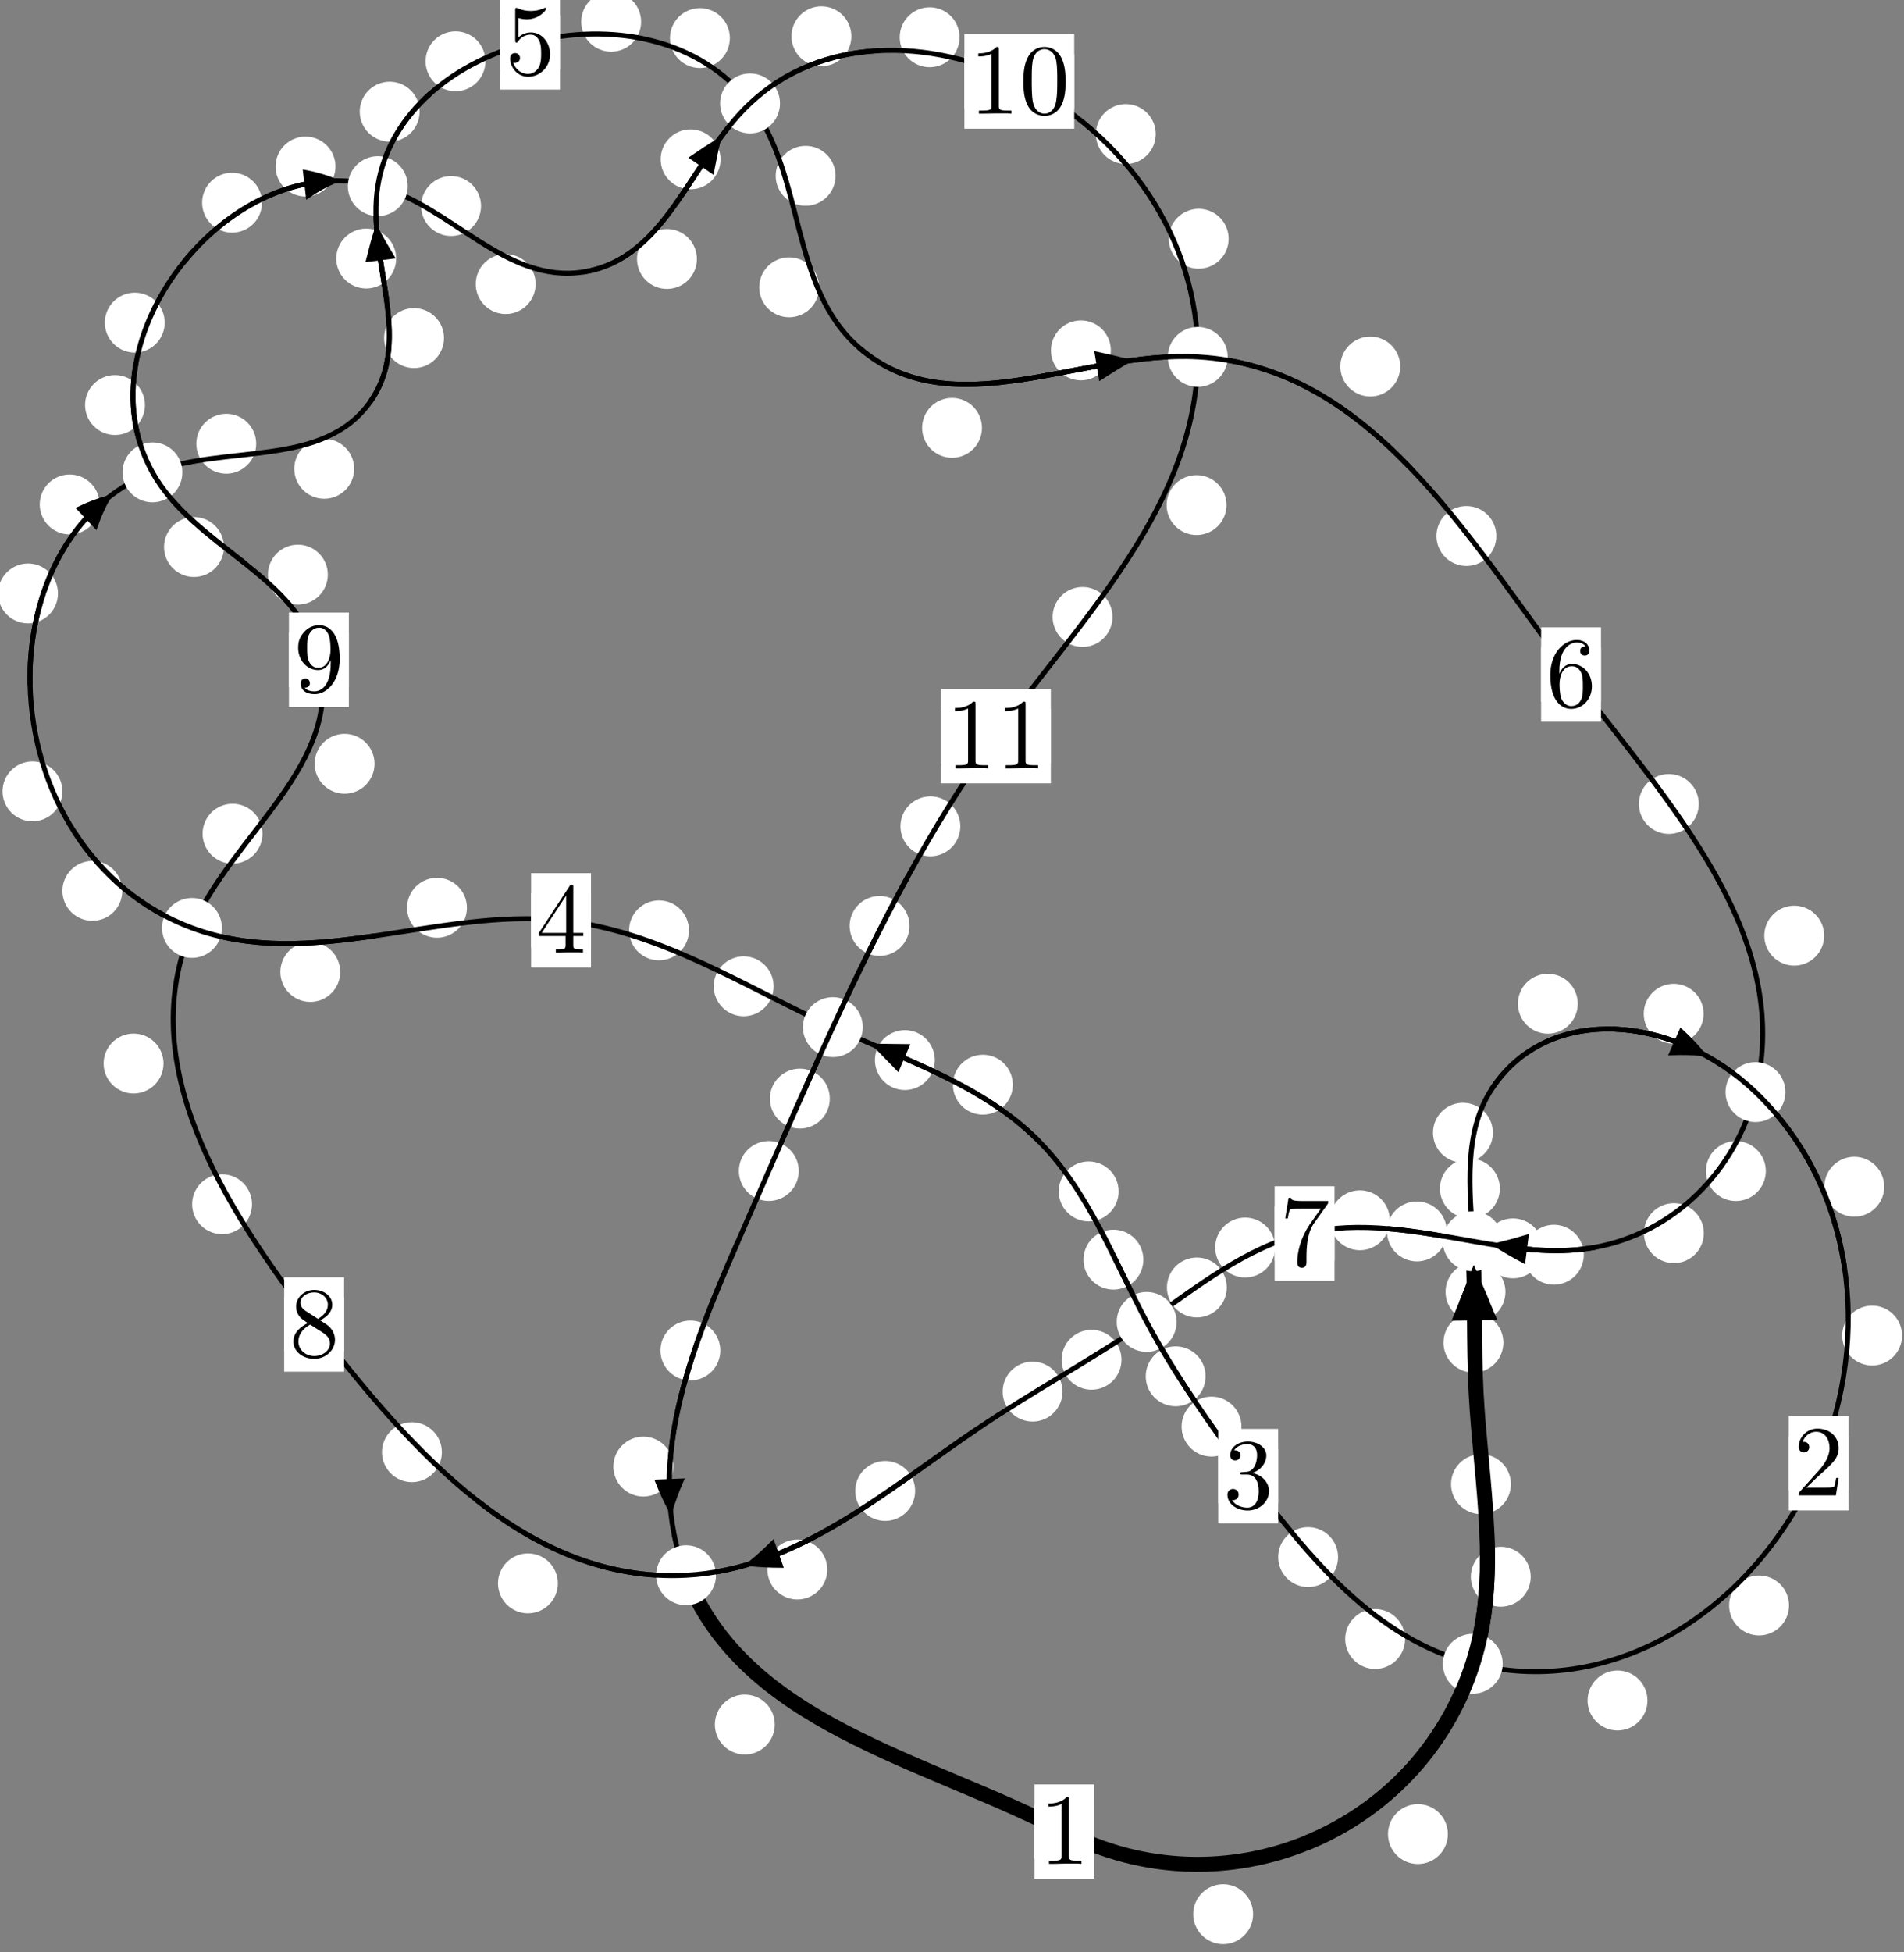 <?xml version="1.0"?>
<!-- Created by MetaPost 1.999 on 2021.07.06:0014 -->
<svg version="1.1" xmlns="http://www.w3.org/2000/svg" xmlns:xlink="http://www.w3.org/1999/xlink" width="190.045" height="194.792" viewBox="0 0 190.045 194.792">
<rect x="0" y="0" width="190.045" height="194.792" fill="#808080" stroke="none"/>
<!-- Original BoundingBox: -147.192169 -27.973236 42.852936 166.819260 -->
  <defs>
    <g transform="scale(0.01,0.01)" id="GLYPHcmr10_48">
      <path style="fill-rule: evenodd;" d="M460 -320C460 -400,455 -480,420 -554C374 -650,292 -666,250 -666C190 -666,117 -640,76 -547C44 -478,39 -400,39 -320C39 -245,43 -155,84 -79C127 2,200 22,249 22C303 22,379 1,423 -94C455 -163,460 -241,460 -320M249 -0C210 -0,151 -25,133 -121C122 -181,122 -273,122 -332C122 -396,122 -462,130 -516C149 -635,224 -644,249 -644C282 -644,348 -626,367 -527C377 -471,377 -395,377 -332C377 -257,377 -189,366 -125C351 -30,294 -0,249 -0"></path>
    </g>
    <g transform="scale(0.01,0.01)" id="GLYPHcmr10_49">
      <path style="fill-rule: evenodd;" d="M294 -640C294 -664,294 -666,271 -666C209 -602,121 -602,89 -602L89 -571C109 -571,168 -571,220 -597L220 -79C220 -43,217 -31,127 -31L95 -31L95 -0L257 -0L130 -3L217 -3L257 -3L297 -3L384 -3L419 -0L419 -31L387 -31C297 -31,294 -42,294 -79"></path>
    </g>
    <g transform="scale(0.01,0.01)" id="GLYPHcmr10_50">
      <path style="fill-rule: evenodd;" d="M127 -77L233 -180C389 -318,449 -372,449 -472C449 -586,359 -666,237 -666C124 -666,50 -574,50 -485C50 -429,100 -429,103 -429C120 -429,155 -441,155 -482C155 -508,137 -534,102 -534C94 -534,92 -534,89 -533C112 -598,166 -635,224 -635C315 -635,358 -554,358 -472C358 -392,308 -313,253 -251L61 -37C50 -26,50 -24,50 -0L421 -0L449 -174L424 -174C419 -144,412 -100,402 -85C395 -77,329 -77,307 -77"></path>
    </g>
    <g transform="scale(0.01,0.01)" id="GLYPHcmr10_51">
      <path style="fill-rule: evenodd;" d="M290 -352C372 -379,430 -449,430 -528C430 -610,342 -666,246 -666C145 -666,69 -606,69 -530C69 -497,91 -478,120 -478C151 -478,171 -500,171 -529C171 -579,124 -579,109 -579C140 -628,206 -641,242 -641C283 -641,338 -619,338 -529C338 -517,336 -459,310 -415C280 -367,246 -364,221 -363C213 -362,189 -360,182 -360C174 -359,167 -358,167 -348C167 -337,174 -337,191 -337L235 -337C317 -337,354 -269,354 -171C354 -35,285 -6,241 -6C198 -6,123 -23,88 -82C123 -77,154 -99,154 -137C154 -173,127 -193,98 -193C74 -193,42 -179,42 -135C42 -44,135 22,244 22C366 22,457 -69,457 -171C457 -253,394 -331,290 -352"></path>
    </g>
    <g transform="scale(0.01,0.01)" id="GLYPHcmr10_52">
      <path style="fill-rule: evenodd;" d="M294 -165L294 -78C294 -42,292 -31,218 -31L197 -31L197 -0L332 -0L238 -3L290 -3L332 -3L374 -3L427 -3L468 -0L468 -31L447 -31C373 -31,371 -42,371 -78L371 -165L471 -165L471 -196L371 -196L371 -651C371 -671,371 -677,355 -677C346 -677,343 -677,335 -665L28 -196L28 -165M300 -196L56 -196L300 -569"></path>
    </g>
    <g transform="scale(0.01,0.01)" id="GLYPHcmr10_53">
      <path style="fill-rule: evenodd;" d="M449 -201C449 -320,367 -420,259 -420C211 -420,168 -404,132 -369L132 -564C152 -558,185 -551,217 -551C340 -551,410 -642,410 -655C410 -661,407 -666,400 -666C399 -666,397 -666,392 -663C372 -654,323 -634,256 -634C216 -634,170 -641,123 -662C115 -665,113 -665,111 -665C101 -665,101 -657,101 -641L101 -345C101 -327,101 -319,115 -319C122 -319,124 -322,128 -328C139 -344,176 -398,257 -398C309 -398,334 -352,342 -334C358 -297,360 -258,360 -208C360 -173,360 -113,336 -71C312 -32,275 -6,229 -6C156 -6,99 -59,82 -118C85 -117,88 -116,99 -116C132 -116,149 -141,149 -165C149 -189,132 -214,99 -214C85 -214,50 -207,50 -161C50 -75,119 22,231 22C347 22,449 -74,449 -201"></path>
    </g>
    <g transform="scale(0.01,0.01)" id="GLYPHcmr10_54">
      <path style="fill-rule: evenodd;" d="M132 -328L132 -352C132 -605,256 -641,307 -641C331 -641,373 -635,395 -601C380 -601,340 -601,340 -556C340 -525,364 -510,386 -510C402 -510,432 -519,432 -558C432 -618,388 -666,305 -666C177 -666,42 -537,42 -316C42 -49,158 22,251 22C362 22,457 -72,457 -204C457 -331,368 -427,257 -427C189 -427,152 -376,132 -328M251 -6C188 -6,158 -66,152 -81C134 -128,134 -208,134 -226C134 -304,166 -404,256 -404C272 -404,318 -404,349 -342C367 -305,367 -254,367 -205C367 -157,367 -107,350 -71C320 -11,274 -6,251 -6"></path>
    </g>
    <g transform="scale(0.01,0.01)" id="GLYPHcmr10_55">
      <path style="fill-rule: evenodd;" d="M476 -609C485 -621,485 -623,485 -644L242 -644C120 -644,118 -657,114 -676L89 -676L56 -470L81 -470C84 -486,93 -549,106 -561C113 -567,191 -567,204 -567L411 -567C400 -551,321 -442,299 -409C209 -274,176 -135,176 -33C176 -23,176 22,222 22C268 22,268 -23,268 -33L268 -84C268 -139,271 -194,279 -248C283 -271,297 -357,341 -419"></path>
    </g>
    <g transform="scale(0.01,0.01)" id="GLYPHcmr10_56">
      <path style="fill-rule: evenodd;" d="M163 -457C117 -487,113 -521,113 -538C113 -599,178 -641,249 -641C322 -641,386 -589,386 -517C386 -460,347 -412,287 -377M309 -362C381 -399,430 -451,430 -517C430 -609,341 -666,250 -666C150 -666,69 -592,69 -499C69 -481,71 -436,113 -389C124 -377,161 -352,186 -335C128 -306,42 -250,42 -151C42 -45,144 22,249 22C362 22,457 -61,457 -168C457 -204,446 -249,408 -291C389 -312,373 -322,309 -362M209 -320L332 -242C360 -223,407 -193,407 -132C407 -58,332 -6,250 -6C164 -6,92 -68,92 -151C92 -209,124 -273,209 -320"></path>
    </g>
    <g transform="scale(0.01,0.01)" id="GLYPHcmr10_57">
      <path style="fill-rule: evenodd;" d="M367 -318L367 -286C367 -52,263 -6,205 -6C188 -6,134 -8,107 -42C151 -42,159 -71,159 -88C159 -119,135 -134,113 -134C97 -134,67 -125,67 -86C67 -19,121 22,206 22C335 22,457 -114,457 -329C457 -598,342 -666,253 -666C198 -666,149 -648,106 -603C65 -558,42 -516,42 -441C42 -316,130 -218,242 -218C303 -218,344 -260,367 -318M243 -241C227 -241,181 -241,150 -304C132 -341,132 -391,132 -440C132 -494,132 -541,153 -578C180 -628,218 -641,253 -641C299 -641,332 -607,349 -562C361 -530,365 -467,365 -421C365 -338,331 -241,243 -241"></path>
    </g>
  </defs>
  <path d="M125.076 190.984C125.076 190.192,124.761 189.432,124.2 188.871C123.64 188.311,122.88 187.996,122.087 187.996C121.294 187.996,120.534 188.311,119.974 188.871C119.413 189.432,119.098 190.192,119.098 190.984C119.098 191.777,119.413 192.537,119.974 193.098C120.534 193.658,121.294 193.973,122.087 193.973C122.88 193.973,123.64 193.658,124.2 193.098C124.761 192.537,125.076 191.777,125.076 190.984Z" style="fill: rgb(100%,100%,100%);stroke: none;"></path>
  <path d="M109.233 182.753C109.233 181.96,108.919 181.2,108.358 180.639C107.798 180.079,107.037 179.764,106.245 179.764C105.452 179.764,104.692 180.079,104.131 180.639C103.571 181.2,103.256 181.96,103.256 182.753C103.256 183.545,103.571 184.306,104.131 184.866C104.692 185.426,105.452 185.741,106.245 185.741C107.037 185.741,107.798 185.426,108.358 184.866C108.919 184.306,109.233 183.545,109.233 182.753Z" style="fill: rgb(100%,100%,100%);stroke: none;"></path>
  <path d="M152.785 157.317C152.785 156.524,152.47 155.764,151.91 155.204C151.349 154.643,150.589 154.328,149.796 154.328C149.004 154.328,148.244 154.643,147.683 155.204C147.123 155.764,146.808 156.524,146.808 157.317C146.808 158.11,147.123 158.87,147.683 159.43C148.244 159.991,149.004 160.306,149.796 160.306C150.589 160.306,151.349 159.991,151.91 159.43C152.47 158.87,152.785 158.11,152.785 157.317Z" style="fill: rgb(100%,100%,100%);stroke: none;"></path>
  <path d="M144.516 182.994C144.516 182.201,144.201 181.441,143.64 180.88C143.08 180.32,142.32 180.005,141.527 180.005C140.734 180.005,139.974 180.32,139.414 180.88C138.853 181.441,138.538 182.201,138.538 182.994C138.538 183.786,138.853 184.546,139.414 185.107C139.974 185.667,140.734 185.982,141.527 185.982C142.32 185.982,143.08 185.667,143.64 185.107C144.201 184.546,144.516 183.786,144.516 182.994Z" style="fill: rgb(100%,100%,100%);stroke: none;"></path>
  <path d="M150.056 133.961C150.056 133.168,149.741 132.408,149.181 131.847C148.62 131.287,147.86 130.972,147.068 130.972C146.275 130.972,145.515 131.287,144.954 131.847C144.394 132.408,144.079 133.168,144.079 133.961C144.079 134.753,144.394 135.514,144.954 136.074C145.515 136.634,146.275 136.949,147.068 136.949C147.86 136.949,148.62 136.634,149.181 136.074C149.741 135.514,150.056 134.753,150.056 133.961Z" style="fill: rgb(100%,100%,100%);stroke: none;"></path>
  <path d="M150.809 148.082C150.809 147.289,150.494 146.529,149.934 145.969C149.374 145.408,148.613 145.093,147.821 145.093C147.028 145.093,146.268 145.408,145.707 145.969C145.147 146.529,144.832 147.289,144.832 148.082C144.832 148.875,145.147 149.635,145.707 150.195C146.268 150.756,147.028 151.071,147.821 151.071C148.613 151.071,149.374 150.756,149.934 150.195C150.494 149.635,150.809 148.875,150.809 148.082Z" style="fill: rgb(100%,100%,100%);stroke: none;"></path>
  <path d="M149.703 118.582C149.703 117.79,149.388 117.029,148.827 116.469C148.267 115.908,147.507 115.594,146.714 115.594C145.921 115.594,145.161 115.908,144.601 116.469C144.04 117.029,143.725 117.79,143.725 118.582C143.725 119.375,144.04 120.135,144.601 120.696C145.161 121.256,145.921 121.571,146.714 121.571C147.507 121.571,148.267 121.256,148.827 120.696C149.388 120.135,149.703 119.375,149.703 118.582Z" style="fill: rgb(100%,100%,100%);stroke: none;"></path>
  <path d="M150.263 128.896C150.263 128.103,149.948 127.343,149.388 126.782C148.827 126.222,148.067 125.907,147.274 125.907C146.482 125.907,145.721 126.222,145.161 126.782C144.6 127.343,144.286 128.103,144.286 128.896C144.286 129.688,144.6 130.449,145.161 131.009C145.721 131.57,146.482 131.885,147.274 131.885C148.067 131.885,148.827 131.57,149.388 131.009C149.948 130.449,150.263 129.688,150.263 128.896Z" style="fill: rgb(100%,100%,100%);stroke: none;"></path>
  <path d="M157.484 100.147C157.484 99.354,157.169 98.594,156.609 98.033C156.048 97.473,155.288 97.158,154.495 97.158C153.703 97.158,152.943 97.473,152.382 98.033C151.822 98.594,151.507 99.354,151.507 100.147C151.507 100.939,151.822 101.7,152.382 102.26C152.943 102.821,153.703 103.136,154.495 103.136C155.288 103.136,156.048 102.821,156.609 102.26C157.169 101.7,157.484 100.939,157.484 100.147Z" style="fill: rgb(100%,100%,100%);stroke: none;"></path>
  <path d="M149.01 113.017C149.01 112.224,148.695 111.464,148.135 110.904C147.574 110.343,146.814 110.028,146.022 110.028C145.229 110.028,144.469 110.343,143.908 110.904C143.348 111.464,143.033 112.224,143.033 113.017C143.033 113.81,143.348 114.57,143.908 115.13C144.469 115.691,145.229 116.006,146.022 116.006C146.814 116.006,147.574 115.691,148.135 115.13C148.695 114.57,149.01 113.81,149.01 113.017Z" style="fill: rgb(100%,100%,100%);stroke: none;"></path>
  <path d="M188.071 118.405C188.071 117.612,187.756 116.852,187.196 116.291C186.635 115.731,185.875 115.416,185.082 115.416C184.29 115.416,183.53 115.731,182.969 116.291C182.409 116.852,182.094 117.612,182.094 118.405C182.094 119.197,182.409 119.958,182.969 120.518C183.53 121.079,184.29 121.394,185.082 121.394C185.875 121.394,186.635 121.079,187.196 120.518C187.756 119.958,188.071 119.197,188.071 118.405Z" style="fill: rgb(100%,100%,100%);stroke: none;"></path>
  <path d="M170.045 101.147C170.045 100.354,169.73 99.594,169.17 99.034C168.609 98.473,167.849 98.158,167.057 98.158C166.264 98.158,165.504 98.473,164.943 99.034C164.383 99.594,164.068 100.354,164.068 101.147C164.068 101.94,164.383 102.7,164.943 103.26C165.504 103.821,166.264 104.136,167.057 104.136C167.849 104.136,168.609 103.821,169.17 103.26C169.73 102.7,170.045 101.94,170.045 101.147Z" style="fill: rgb(100%,100%,100%);stroke: none;"></path>
  <path d="M178.567 160.181C178.567 159.388,178.252 158.628,177.692 158.068C177.131 157.507,176.371 157.192,175.579 157.192C174.786 157.192,174.026 157.507,173.465 158.068C172.905 158.628,172.59 159.388,172.59 160.181C172.59 160.974,172.905 161.734,173.465 162.294C174.026 162.855,174.786 163.17,175.579 163.17C176.371 163.17,177.131 162.855,177.692 162.294C178.252 161.734,178.567 160.974,178.567 160.181Z" style="fill: rgb(100%,100%,100%);stroke: none;"></path>
  <path d="M189.853 133.256C189.853 132.463,189.538 131.703,188.978 131.142C188.417 130.582,187.657 130.267,186.864 130.267C186.072 130.267,185.311 130.582,184.751 131.142C184.19 131.703,183.875 132.463,183.875 133.256C183.875 134.048,184.19 134.808,184.751 135.369C185.311 135.929,186.072 136.244,186.864 136.244C187.657 136.244,188.417 135.929,188.978 135.369C189.538 134.808,189.853 134.048,189.853 133.256Z" style="fill: rgb(100%,100%,100%);stroke: none;"></path>
  <path d="M140.245 163.529C140.245 162.737,139.93 161.977,139.369 161.416C138.809 160.856,138.049 160.541,137.256 160.541C136.463 160.541,135.703 160.856,135.143 161.416C134.582 161.977,134.267 162.737,134.267 163.529C134.267 164.322,134.582 165.082,135.143 165.643C135.703 166.203,136.463 166.518,137.256 166.518C138.049 166.518,138.809 166.203,139.369 165.643C139.93 165.082,140.245 164.322,140.245 163.529Z" style="fill: rgb(100%,100%,100%);stroke: none;"></path>
  <path d="M164.439 169.664C164.439 168.871,164.124 168.111,163.564 167.55C163.003 166.99,162.243 166.675,161.45 166.675C160.658 166.675,159.898 166.99,159.337 167.55C158.777 168.111,158.462 168.871,158.462 169.664C158.462 170.456,158.777 171.217,159.337 171.777C159.898 172.338,160.658 172.653,161.45 172.653C162.243 172.653,163.003 172.338,163.564 171.777C164.124 171.217,164.439 170.456,164.439 169.664Z" style="fill: rgb(100%,100%,100%);stroke: none;"></path>
  <path d="M123.915 142.337C123.915 141.544,123.6 140.784,123.04 140.224C122.479 139.663,121.719 139.348,120.927 139.348C120.134 139.348,119.374 139.663,118.813 140.224C118.253 140.784,117.938 141.544,117.938 142.337C117.938 143.13,118.253 143.89,118.813 144.45C119.374 145.011,120.134 145.326,120.927 145.326C121.719 145.326,122.479 145.011,123.04 144.45C123.6 143.89,123.915 143.13,123.915 142.337Z" style="fill: rgb(100%,100%,100%);stroke: none;"></path>
  <path d="M133.557 155.358C133.557 154.565,133.242 153.805,132.682 153.245C132.121 152.684,131.361 152.369,130.568 152.369C129.776 152.369,129.015 152.684,128.455 153.245C127.895 153.805,127.58 154.565,127.58 155.358C127.58 156.151,127.895 156.911,128.455 157.471C129.015 158.032,129.776 158.347,130.568 158.347C131.361 158.347,132.121 158.032,132.682 157.471C133.242 156.911,133.557 156.151,133.557 155.358Z" style="fill: rgb(100%,100%,100%);stroke: none;"></path>
  <path d="M114.123 125.679C114.123 124.886,113.808 124.126,113.248 123.565C112.687 123.005,111.927 122.69,111.134 122.69C110.342 122.69,109.582 123.005,109.021 123.565C108.461 124.126,108.146 124.886,108.146 125.679C108.146 126.471,108.461 127.232,109.021 127.792C109.582 128.353,110.342 128.668,111.134 128.668C111.927 128.668,112.687 128.353,113.248 127.792C113.808 127.232,114.123 126.471,114.123 125.679Z" style="fill: rgb(100%,100%,100%);stroke: none;"></path>
  <path d="M120.335 137.321C120.335 136.528,120.02 135.768,119.46 135.207C118.899 134.647,118.139 134.332,117.347 134.332C116.554 134.332,115.794 134.647,115.233 135.207C114.673 135.768,114.358 136.528,114.358 137.321C114.358 138.113,114.673 138.874,115.233 139.434C115.794 139.995,116.554 140.309,117.347 140.309C118.139 140.309,118.899 139.995,119.46 139.434C120.02 138.874,120.335 138.113,120.335 137.321Z" style="fill: rgb(100%,100%,100%);stroke: none;"></path>
  <path d="M101.092 108.225C101.092 107.433,100.777 106.672,100.216 106.112C99.656 105.551,98.895 105.237,98.103 105.237C97.31 105.237,96.55 105.551,95.989 106.112C95.429 106.672,95.114 107.433,95.114 108.225C95.114 109.018,95.429 109.778,95.989 110.339C96.55 110.899,97.31 111.214,98.103 111.214C98.895 111.214,99.656 110.899,100.216 110.339C100.777 109.778,101.092 109.018,101.092 108.225Z" style="fill: rgb(100%,100%,100%);stroke: none;"></path>
  <path d="M111.655 118.872C111.655 118.079,111.34 117.319,110.78 116.759C110.219 116.198,109.459 115.883,108.666 115.883C107.874 115.883,107.113 116.198,106.553 116.759C105.992 117.319,105.677 118.079,105.677 118.872C105.677 119.665,105.992 120.425,106.553 120.985C107.113 121.546,107.874 121.861,108.666 121.861C109.459 121.861,110.219 121.546,110.78 120.985C111.34 120.425,111.655 119.665,111.655 118.872Z" style="fill: rgb(100%,100%,100%);stroke: none;"></path>
  <path d="M77.216 98.407C77.216 97.614,76.901 96.854,76.34 96.293C75.78 95.733,75.02 95.418,74.227 95.418C73.434 95.418,72.674 95.733,72.114 96.293C71.553 96.854,71.238 97.614,71.238 98.407C71.238 99.199,71.553 99.959,72.114 100.52C72.674 101.08,73.434 101.395,74.227 101.395C75.02 101.395,75.78 101.08,76.34 100.52C76.901 99.959,77.216 99.199,77.216 98.407Z" style="fill: rgb(100%,100%,100%);stroke: none;"></path>
  <path d="M93.306 105.767C93.306 104.974,92.991 104.214,92.43 103.654C91.87 103.093,91.11 102.778,90.317 102.778C89.524 102.778,88.764 103.093,88.204 103.654C87.643 104.214,87.328 104.974,87.328 105.767C87.328 106.56,87.643 107.32,88.204 107.88C88.764 108.441,89.524 108.756,90.317 108.756C91.11 108.756,91.87 108.441,92.43 107.88C92.991 107.32,93.306 106.56,93.306 105.767Z" style="fill: rgb(100%,100%,100%);stroke: none;"></path>
  <path d="M46.606 90.571C46.606 89.778,46.291 89.018,45.73 88.457C45.17 87.897,44.41 87.582,43.617 87.582C42.824 87.582,42.064 87.897,41.504 88.457C40.943 89.018,40.628 89.778,40.628 90.571C40.628 91.363,40.943 92.124,41.504 92.684C42.064 93.245,42.824 93.56,43.617 93.56C44.41 93.56,45.17 93.245,45.73 92.684C46.291 92.124,46.606 91.363,46.606 90.571Z" style="fill: rgb(100%,100%,100%);stroke: none;"></path>
  <path d="M68.767 92.825C68.767 92.033,68.452 91.272,67.892 90.712C67.331 90.151,66.571 89.837,65.778 89.837C64.986 89.837,64.226 90.151,63.665 90.712C63.105 91.272,62.79 92.033,62.79 92.825C62.79 93.618,63.105 94.378,63.665 94.939C64.226 95.499,64.986 95.814,65.778 95.814C66.571 95.814,67.331 95.499,67.892 94.939C68.452 94.378,68.767 93.618,68.767 92.825Z" style="fill: rgb(100%,100%,100%);stroke: none;"></path>
  <path d="M12.207 88.886C12.207 88.094,11.892 87.334,11.331 86.773C10.771 86.213,10.011 85.898,9.218 85.898C8.425 85.898,7.665 86.213,7.105 86.773C6.544 87.334,6.229 88.094,6.229 88.886C6.229 89.679,6.544 90.439,7.105 91C7.665 91.56,8.425 91.875,9.218 91.875C10.011 91.875,10.771 91.56,11.331 91C11.892 90.439,12.207 89.679,12.207 88.886Z" style="fill: rgb(100%,100%,100%);stroke: none;"></path>
  <path d="M33.962 96.975C33.962 96.182,33.647 95.422,33.086 94.862C32.526 94.301,31.766 93.986,30.973 93.986C30.18 93.986,29.42 94.301,28.86 94.862C28.299 95.422,27.984 96.182,27.984 96.975C27.984 97.768,28.299 98.528,28.86 99.088C29.42 99.649,30.18 99.964,30.973 99.964C31.766 99.964,32.526 99.649,33.086 99.088C33.647 98.528,33.962 97.768,33.962 96.975Z" style="fill: rgb(100%,100%,100%);stroke: none;"></path>
  <path d="M5.785 59.21C5.785 58.417,5.47 57.657,4.91 57.096C4.349 56.536,3.589 56.221,2.797 56.221C2.004 56.221,1.244 56.536,0.683 57.096C0.123 57.657,-0.192 58.417,-0.192 59.21C-0.192 60.002,0.123 60.763,0.683 61.323C1.244 61.884,2.004 62.198,2.797 62.198C3.589 62.198,4.349 61.884,4.91 61.323C5.47 60.763,5.785 60.002,5.785 59.21Z" style="fill: rgb(100%,100%,100%);stroke: none;"></path>
  <path d="M6.229 78.958C6.229 78.165,5.914 77.405,5.354 76.844C4.793 76.284,4.033 75.969,3.24 75.969C2.448 75.969,1.688 76.284,1.127 76.844C0.567 77.405,0.252 78.165,0.252 78.958C0.252 79.75,0.567 80.511,1.127 81.071C1.688 81.632,2.448 81.946,3.24 81.946C4.033 81.946,4.793 81.632,5.354 81.071C5.914 80.511,6.229 79.75,6.229 78.958Z" style="fill: rgb(100%,100%,100%);stroke: none;"></path>
  <path d="M25.574 44.275C25.574 43.482,25.259 42.722,24.698 42.161C24.138 41.601,23.378 41.286,22.585 41.286C21.792 41.286,21.032 41.601,20.472 42.161C19.911 42.722,19.596 43.482,19.596 44.275C19.596 45.067,19.911 45.827,20.472 46.388C21.032 46.948,21.792 47.263,22.585 47.263C23.378 47.263,24.138 46.948,24.698 46.388C25.259 45.827,25.574 45.067,25.574 44.275Z" style="fill: rgb(100%,100%,100%);stroke: none;"></path>
  <path d="M9.943 50.331C9.943 49.538,9.628 48.778,9.067 48.218C8.507 47.657,7.747 47.342,6.954 47.342C6.161 47.342,5.401 47.657,4.841 48.218C4.28 48.778,3.965 49.538,3.965 50.331C3.965 51.124,4.28 51.884,4.841 52.444C5.401 53.005,6.161 53.32,6.954 53.32C7.747 53.32,8.507 53.005,9.067 52.444C9.628 51.884,9.943 51.124,9.943 50.331Z" style="fill: rgb(100%,100%,100%);stroke: none;"></path>
  <path d="M44.316 33.732C44.316 32.939,44.001 32.179,43.441 31.619C42.88 31.058,42.12 30.743,41.327 30.743C40.535 30.743,39.775 31.058,39.214 31.619C38.654 32.179,38.339 32.939,38.339 33.732C38.339 34.525,38.654 35.285,39.214 35.845C39.775 36.406,40.535 36.721,41.327 36.721C42.12 36.721,42.88 36.406,43.441 35.845C44.001 35.285,44.316 34.525,44.316 33.732Z" style="fill: rgb(100%,100%,100%);stroke: none;"></path>
  <path d="M35.351 46.775C35.351 45.982,35.036 45.222,34.475 44.662C33.915 44.101,33.155 43.786,32.362 43.786C31.569 43.786,30.809 44.101,30.249 44.662C29.688 45.222,29.373 45.982,29.373 46.775C29.373 47.568,29.688 48.328,30.249 48.888C30.809 49.449,31.569 49.764,32.362 49.764C33.155 49.764,33.915 49.449,34.475 48.888C35.036 48.328,35.351 47.568,35.351 46.775Z" style="fill: rgb(100%,100%,100%);stroke: none;"></path>
  <path d="M41.884 11.14C41.884 10.348,41.569 9.587,41.008 9.027C40.448 8.466,39.688 8.152,38.895 8.152C38.102 8.152,37.342 8.466,36.782 9.027C36.221 9.587,35.906 10.348,35.906 11.14C35.906 11.933,36.221 12.693,36.782 13.254C37.342 13.814,38.102 14.129,38.895 14.129C39.688 14.129,40.448 13.814,41.008 13.254C41.569 12.693,41.884 11.933,41.884 11.14Z" style="fill: rgb(100%,100%,100%);stroke: none;"></path>
  <path d="M39.543 25.796C39.543 25.003,39.228 24.243,38.667 23.683C38.107 23.122,37.347 22.807,36.554 22.807C35.761 22.807,35.001 23.122,34.441 23.683C33.88 24.243,33.565 25.003,33.565 25.796C33.565 26.589,33.88 27.349,34.441 27.909C35.001 28.47,35.761 28.785,36.554 28.785C37.347 28.785,38.107 28.47,38.667 27.909C39.228 27.349,39.543 26.589,39.543 25.796Z" style="fill: rgb(100%,100%,100%);stroke: none;"></path>
  <path d="M63.992 2.169C63.992 1.377,63.677 0.617,63.116 0.056C62.556 -0.504,61.795 -0.819,61.003 -0.819C60.21 -0.819,59.45 -0.504,58.889 0.056C58.329 0.617,58.014 1.377,58.014 2.169C58.014 2.962,58.329 3.722,58.889 4.283C59.45 4.843,60.21 5.158,61.003 5.158C61.795 5.158,62.556 4.843,63.116 4.283C63.677 3.722,63.992 2.962,63.992 2.169Z" style="fill: rgb(100%,100%,100%);stroke: none;"></path>
  <path d="M48.455 6.113C48.455 5.321,48.14 4.561,47.58 4C47.019 3.44,46.259 3.125,45.467 3.125C44.674 3.125,43.914 3.44,43.353 4C42.793 4.561,42.478 5.321,42.478 6.113C42.478 6.906,42.793 7.666,43.353 8.227C43.914 8.787,44.674 9.102,45.467 9.102C46.259 9.102,47.019 8.787,47.58 8.227C48.14 7.666,48.455 6.906,48.455 6.113Z" style="fill: rgb(100%,100%,100%);stroke: none;"></path>
  <path d="M83.402 17.542C83.402 16.749,83.087 15.989,82.526 15.428C81.966 14.868,81.206 14.553,80.413 14.553C79.62 14.553,78.86 14.868,78.3 15.428C77.739 15.989,77.424 16.749,77.424 17.542C77.424 18.334,77.739 19.094,78.3 19.655C78.86 20.215,79.62 20.53,80.413 20.53C81.206 20.53,81.966 20.215,82.526 19.655C83.087 19.094,83.402 18.334,83.402 17.542Z" style="fill: rgb(100%,100%,100%);stroke: none;"></path>
  <path d="M72.85 3.8C72.85 3.007,72.535 2.247,71.974 1.686C71.414 1.126,70.654 0.811,69.861 0.811C69.068 0.811,68.308 1.126,67.748 1.686C67.187 2.247,66.872 3.007,66.872 3.8C66.872 4.592,67.187 5.353,67.748 5.913C68.308 6.474,69.068 6.788,69.861 6.788C70.654 6.788,71.414 6.474,71.974 5.913C72.535 5.353,72.85 4.592,72.85 3.8Z" style="fill: rgb(100%,100%,100%);stroke: none;"></path>
  <path d="M98.014 42.689C98.014 41.896,97.699 41.136,97.139 40.575C96.578 40.015,95.818 39.7,95.026 39.7C94.233 39.7,93.473 40.015,92.912 40.575C92.352 41.136,92.037 41.896,92.037 42.689C92.037 43.481,92.352 44.242,92.912 44.802C93.473 45.362,94.233 45.677,95.026 45.677C95.818 45.677,96.578 45.362,97.139 44.802C97.699 44.242,98.014 43.481,98.014 42.689Z" style="fill: rgb(100%,100%,100%);stroke: none;"></path>
  <path d="M81.757 28.666C81.757 27.873,81.442 27.113,80.881 26.553C80.321 25.992,79.561 25.677,78.768 25.677C77.975 25.677,77.215 25.992,76.655 26.553C76.094 27.113,75.779 27.873,75.779 28.666C75.779 29.459,76.094 30.219,76.655 30.779C77.215 31.34,77.975 31.655,78.768 31.655C79.561 31.655,80.321 31.34,80.881 30.779C81.442 30.219,81.757 29.459,81.757 28.666Z" style="fill: rgb(100%,100%,100%);stroke: none;"></path>
  <path d="M139.762 36.571C139.762 35.778,139.447 35.018,138.886 34.458C138.326 33.897,137.566 33.582,136.773 33.582C135.98 33.582,135.22 33.897,134.66 34.458C134.099 35.018,133.784 35.778,133.784 36.571C133.784 37.364,134.099 38.124,134.66 38.684C135.22 39.245,135.98 39.56,136.773 39.56C137.566 39.56,138.326 39.245,138.886 38.684C139.447 38.124,139.762 37.364,139.762 36.571Z" style="fill: rgb(100%,100%,100%);stroke: none;"></path>
  <path d="M110.877 34.959C110.877 34.166,110.562 33.406,110.001 32.845C109.441 32.285,108.681 31.97,107.888 31.97C107.095 31.97,106.335 32.285,105.775 32.845C105.214 33.406,104.899 34.166,104.899 34.959C104.899 35.751,105.214 36.512,105.775 37.072C106.335 37.632,107.095 37.947,107.888 37.947C108.681 37.947,109.441 37.632,110.001 37.072C110.562 36.512,110.877 35.751,110.877 34.959Z" style="fill: rgb(100%,100%,100%);stroke: none;"></path>
  <path d="M169.561 80.214C169.561 79.421,169.246 78.661,168.685 78.101C168.125 77.54,167.365 77.225,166.572 77.225C165.779 77.225,165.019 77.54,164.459 78.101C163.898 78.661,163.583 79.421,163.583 80.214C163.583 81.007,163.898 81.767,164.459 82.327C165.019 82.888,165.779 83.203,166.572 83.203C167.365 83.203,168.125 82.888,168.685 82.327C169.246 81.767,169.561 81.007,169.561 80.214Z" style="fill: rgb(100%,100%,100%);stroke: none;"></path>
  <path d="M149.355 53.479C149.355 52.686,149.04 51.926,148.48 51.366C147.919 50.805,147.159 50.49,146.367 50.49C145.574 50.49,144.814 50.805,144.253 51.366C143.693 51.926,143.378 52.686,143.378 53.479C143.378 54.272,143.693 55.032,144.253 55.592C144.814 56.153,145.574 56.468,146.367 56.468C147.159 56.468,147.919 56.153,148.48 55.592C149.04 55.032,149.355 54.272,149.355 53.479Z" style="fill: rgb(100%,100%,100%);stroke: none;"></path>
  <path d="M176.253 116.841C176.253 116.048,175.938 115.288,175.378 114.727C174.817 114.167,174.057 113.852,173.265 113.852C172.472 113.852,171.712 114.167,171.151 114.727C170.591 115.288,170.276 116.048,170.276 116.841C170.276 117.633,170.591 118.394,171.151 118.954C171.712 119.514,172.472 119.829,173.265 119.829C174.057 119.829,174.817 119.514,175.378 118.954C175.938 118.394,176.253 117.633,176.253 116.841Z" style="fill: rgb(100%,100%,100%);stroke: none;"></path>
  <path d="M182.079 93.354C182.079 92.561,181.764 91.801,181.203 91.241C180.643 90.68,179.883 90.365,179.09 90.365C178.297 90.365,177.537 90.68,176.977 91.241C176.416 91.801,176.101 92.561,176.101 93.354C176.101 94.147,176.416 94.907,176.977 95.467C177.537 96.028,178.297 96.343,179.09 96.343C179.883 96.343,180.643 96.028,181.203 95.467C181.764 94.907,182.079 94.147,182.079 93.354Z" style="fill: rgb(100%,100%,100%);stroke: none;"></path>
  <path d="M158.087 125.188C158.087 124.395,157.772 123.635,157.212 123.074C156.651 122.514,155.891 122.199,155.098 122.199C154.306 122.199,153.546 122.514,152.985 123.074C152.425 123.635,152.11 124.395,152.11 125.188C152.11 125.98,152.425 126.741,152.985 127.301C153.546 127.862,154.306 128.176,155.098 128.176C155.891 128.176,156.651 127.862,157.212 127.301C157.772 126.741,158.087 125.98,158.087 125.188Z" style="fill: rgb(100%,100%,100%);stroke: none;"></path>
  <path d="M170.066 123.037C170.066 122.244,169.751 121.484,169.19 120.924C168.63 120.363,167.87 120.048,167.077 120.048C166.284 120.048,165.524 120.363,164.964 120.924C164.403 121.484,164.088 122.244,164.088 123.037C164.088 123.83,164.403 124.59,164.964 125.15C165.524 125.711,166.284 126.026,167.077 126.026C167.87 126.026,168.63 125.711,169.19 125.15C169.751 124.59,170.066 123.83,170.066 123.037Z" style="fill: rgb(100%,100%,100%);stroke: none;"></path>
  <path d="M144.413 122.863C144.413 122.07,144.098 121.31,143.538 120.75C142.978 120.189,142.217 119.874,141.425 119.874C140.632 119.874,139.872 120.189,139.311 120.75C138.751 121.31,138.436 122.07,138.436 122.863C138.436 123.656,138.751 124.416,139.311 124.976C139.872 125.537,140.632 125.852,141.425 125.852C142.217 125.852,142.978 125.537,143.538 124.976C144.098 124.416,144.413 123.656,144.413 122.863Z" style="fill: rgb(100%,100%,100%);stroke: none;"></path>
  <path d="M154.002 124.553C154.002 123.76,153.687 123,153.126 122.439C152.566 121.879,151.806 121.564,151.013 121.564C150.22 121.564,149.46 121.879,148.9 122.439C148.339 123,148.024 123.76,148.024 124.553C148.024 125.345,148.339 126.105,148.9 126.666C149.46 127.226,150.22 127.541,151.013 127.541C151.806 127.541,152.566 127.226,153.126 126.666C153.687 126.105,154.002 125.345,154.002 124.553Z" style="fill: rgb(100%,100%,100%);stroke: none;"></path>
  <path d="M127.271 124.471C127.271 123.678,126.956 122.918,126.396 122.358C125.835 121.797,125.075 121.482,124.282 121.482C123.49 121.482,122.73 121.797,122.169 122.358C121.609 122.918,121.294 123.678,121.294 124.471C121.294 125.264,121.609 126.024,122.169 126.584C122.73 127.145,123.49 127.46,124.282 127.46C125.075 127.46,125.835 127.145,126.396 126.584C126.956 126.024,127.271 125.264,127.271 124.471Z" style="fill: rgb(100%,100%,100%);stroke: none;"></path>
  <path d="M138.724 121.751C138.724 120.958,138.409 120.198,137.849 119.637C137.288 119.077,136.528 118.762,135.736 118.762C134.943 118.762,134.183 119.077,133.622 119.637C133.062 120.198,132.747 120.958,132.747 121.751C132.747 122.543,133.062 123.304,133.622 123.864C134.183 124.424,134.943 124.739,135.736 124.739C136.528 124.739,137.288 124.424,137.849 123.864C138.409 123.304,138.724 122.543,138.724 121.751Z" style="fill: rgb(100%,100%,100%);stroke: none;"></path>
  <path d="M111.939 135.668C111.939 134.876,111.625 134.116,111.064 133.555C110.504 132.995,109.743 132.68,108.951 132.68C108.158 132.68,107.398 132.995,106.837 133.555C106.277 134.116,105.962 134.876,105.962 135.668C105.962 136.461,106.277 137.221,106.837 137.782C107.398 138.342,108.158 138.657,108.951 138.657C109.743 138.657,110.504 138.342,111.064 137.782C111.625 137.221,111.939 136.461,111.939 135.668Z" style="fill: rgb(100%,100%,100%);stroke: none;"></path>
  <path d="M122.451 128.455C122.451 127.663,122.137 126.903,121.576 126.342C121.016 125.782,120.255 125.467,119.463 125.467C118.67 125.467,117.91 125.782,117.349 126.342C116.789 126.903,116.474 127.663,116.474 128.455C116.474 129.248,116.789 130.008,117.349 130.569C117.91 131.129,118.67 131.444,119.463 131.444C120.255 131.444,121.016 131.129,121.576 130.569C122.137 130.008,122.451 129.248,122.451 128.455Z" style="fill: rgb(100%,100%,100%);stroke: none;"></path>
  <path d="M91.343 148.757C91.343 147.964,91.028 147.204,90.468 146.644C89.907 146.083,89.147 145.768,88.354 145.768C87.562 145.768,86.801 146.083,86.241 146.644C85.68 147.204,85.366 147.964,85.366 148.757C85.366 149.55,85.68 150.31,86.241 150.87C86.801 151.431,87.562 151.746,88.354 151.746C89.147 151.746,89.907 151.431,90.468 150.87C91.028 150.31,91.343 149.55,91.343 148.757Z" style="fill: rgb(100%,100%,100%);stroke: none;"></path>
  <path d="M106.054 138.846C106.054 138.053,105.739 137.293,105.179 136.732C104.618 136.172,103.858 135.857,103.066 135.857C102.273 135.857,101.513 136.172,100.952 136.732C100.392 137.293,100.077 138.053,100.077 138.846C100.077 139.638,100.392 140.398,100.952 140.959C101.513 141.519,102.273 141.834,103.066 141.834C103.858 141.834,104.618 141.519,105.179 140.959C105.739 140.398,106.054 139.638,106.054 138.846Z" style="fill: rgb(100%,100%,100%);stroke: none;"></path>
  <path d="M55.684 157.98C55.684 157.187,55.369 156.427,54.809 155.866C54.248 155.306,53.488 154.991,52.695 154.991C51.903 154.991,51.143 155.306,50.582 155.866C50.022 156.427,49.707 157.187,49.707 157.98C49.707 158.772,50.022 159.532,50.582 160.093C51.143 160.653,51.903 160.968,52.695 160.968C53.488 160.968,54.248 160.653,54.809 160.093C55.369 159.532,55.684 158.772,55.684 157.98Z" style="fill: rgb(100%,100%,100%);stroke: none;"></path>
  <path d="M82.574 156.596C82.574 155.803,82.26 155.043,81.699 154.483C81.139 153.922,80.378 153.607,79.586 153.607C78.793 153.607,78.033 153.922,77.472 154.483C76.912 155.043,76.597 155.803,76.597 156.596C76.597 157.389,76.912 158.149,77.472 158.709C78.033 159.27,78.793 159.585,79.586 159.585C80.378 159.585,81.139 159.27,81.699 158.709C82.26 158.149,82.574 157.389,82.574 156.596Z" style="fill: rgb(100%,100%,100%);stroke: none;"></path>
  <path d="M25.155 120.15C25.155 119.358,24.84 118.597,24.28 118.037C23.719 117.476,22.959 117.162,22.167 117.162C21.374 117.162,20.614 117.476,20.053 118.037C19.493 118.597,19.178 119.358,19.178 120.15C19.178 120.943,19.493 121.703,20.053 122.264C20.614 122.824,21.374 123.139,22.167 123.139C22.959 123.139,23.719 122.824,24.28 122.264C24.84 121.703,25.155 120.943,25.155 120.15Z" style="fill: rgb(100%,100%,100%);stroke: none;"></path>
  <path d="M44.104 144.89C44.104 144.098,43.789 143.337,43.229 142.777C42.668 142.216,41.908 141.901,41.116 141.901C40.323 141.901,39.563 142.216,39.002 142.777C38.442 143.337,38.127 144.098,38.127 144.89C38.127 145.683,38.442 146.443,39.002 147.004C39.563 147.564,40.323 147.879,41.116 147.879C41.908 147.879,42.668 147.564,43.229 147.004C43.789 146.443,44.104 145.683,44.104 144.89Z" style="fill: rgb(100%,100%,100%);stroke: none;"></path>
  <path d="M26.198 83.183C26.198 82.39,25.883 81.63,25.323 81.069C24.762 80.509,24.002 80.194,23.21 80.194C22.417 80.194,21.657 80.509,21.096 81.069C20.536 81.63,20.221 82.39,20.221 83.183C20.221 83.975,20.536 84.736,21.096 85.296C21.657 85.857,22.417 86.171,23.21 86.171C24.002 86.171,24.762 85.857,25.323 85.296C25.883 84.736,26.198 83.975,26.198 83.183Z" style="fill: rgb(100%,100%,100%);stroke: none;"></path>
  <path d="M16.321 106.113C16.321 105.32,16.006 104.56,15.446 103.999C14.885 103.439,14.125 103.124,13.332 103.124C12.54 103.124,11.779 103.439,11.219 103.999C10.658 104.56,10.343 105.32,10.343 106.113C10.343 106.905,10.658 107.665,11.219 108.226C11.779 108.786,12.54 109.101,13.332 109.101C14.125 109.101,14.885 108.786,15.446 108.226C16.006 107.665,16.321 106.905,16.321 106.113Z" style="fill: rgb(100%,100%,100%);stroke: none;"></path>
  <path d="M32.721 57.332C32.721 56.54,32.406 55.78,31.846 55.219C31.285 54.659,30.525 54.344,29.732 54.344C28.94 54.344,28.18 54.659,27.619 55.219C27.059 55.78,26.744 56.54,26.744 57.332C26.744 58.125,27.059 58.885,27.619 59.446C28.18 60.006,28.94 60.321,29.732 60.321C30.525 60.321,31.285 60.006,31.846 59.446C32.406 58.885,32.721 58.125,32.721 57.332Z" style="fill: rgb(100%,100%,100%);stroke: none;"></path>
  <path d="M37.384 76.205C37.384 75.412,37.069 74.652,36.508 74.091C35.948 73.531,35.188 73.216,34.395 73.216C33.602 73.216,32.842 73.531,32.282 74.091C31.721 74.652,31.406 75.412,31.406 76.205C31.406 76.997,31.721 77.758,32.282 78.318C32.842 78.879,33.602 79.193,34.395 79.193C35.188 79.193,35.948 78.879,36.508 78.318C37.069 77.758,37.384 76.997,37.384 76.205Z" style="fill: rgb(100%,100%,100%);stroke: none;"></path>
  <path d="M14.468 40.413C14.468 39.62,14.153 38.86,13.592 38.3C13.032 37.739,12.272 37.424,11.479 37.424C10.686 37.424,9.926 37.739,9.366 38.3C8.805 38.86,8.49 39.62,8.49 40.413C8.49 41.206,8.805 41.966,9.366 42.526C9.926 43.087,10.686 43.402,11.479 43.402C12.272 43.402,13.032 43.087,13.592 42.526C14.153 41.966,14.468 41.206,14.468 40.413Z" style="fill: rgb(100%,100%,100%);stroke: none;"></path>
  <path d="M22.352 54.578C22.352 53.785,22.037 53.025,21.477 52.464C20.916 51.904,20.156 51.589,19.363 51.589C18.571 51.589,17.81 51.904,17.25 52.464C16.689 53.025,16.374 53.785,16.374 54.578C16.374 55.37,16.689 56.131,17.25 56.691C17.81 57.252,18.571 57.566,19.363 57.566C20.156 57.566,20.916 57.252,21.477 56.691C22.037 56.131,22.352 55.37,22.352 54.578Z" style="fill: rgb(100%,100%,100%);stroke: none;"></path>
  <path d="M26.153 20.222C26.153 19.429,25.838 18.669,25.278 18.109C24.717 17.548,23.957 17.233,23.164 17.233C22.372 17.233,21.611 17.548,21.051 18.109C20.49 18.669,20.175 19.429,20.175 20.222C20.175 21.015,20.49 21.775,21.051 22.335C21.611 22.896,22.372 23.211,23.164 23.211C23.957 23.211,24.717 22.896,25.278 22.335C25.838 21.775,26.153 21.015,26.153 20.222Z" style="fill: rgb(100%,100%,100%);stroke: none;"></path>
  <path d="M16.441 32.191C16.441 31.398,16.126 30.638,15.565 30.077C15.005 29.517,14.245 29.202,13.452 29.202C12.659 29.202,11.899 29.517,11.339 30.077C10.778 30.638,10.463 31.398,10.463 32.191C10.463 32.983,10.778 33.743,11.339 34.304C11.899 34.864,12.659 35.179,13.452 35.179C14.245 35.179,15.005 34.864,15.565 34.304C16.126 33.743,16.441 32.983,16.441 32.191Z" style="fill: rgb(100%,100%,100%);stroke: none;"></path>
  <path d="M48.014 20.557C48.014 19.764,47.699 19.004,47.138 18.444C46.578 17.883,45.818 17.568,45.025 17.568C44.232 17.568,43.472 17.883,42.912 18.444C42.351 19.004,42.036 19.764,42.036 20.557C42.036 21.35,42.351 22.11,42.912 22.67C43.472 23.231,44.232 23.546,45.025 23.546C45.818 23.546,46.578 23.231,47.138 22.67C47.699 22.11,48.014 21.35,48.014 20.557Z" style="fill: rgb(100%,100%,100%);stroke: none;"></path>
  <path d="M33.486 16.617C33.486 15.824,33.171 15.064,32.61 14.504C32.05 13.943,31.29 13.628,30.497 13.628C29.704 13.628,28.944 13.943,28.383 14.504C27.823 15.064,27.508 15.824,27.508 16.617C27.508 17.41,27.823 18.17,28.383 18.73C28.944 19.291,29.704 19.606,30.497 19.606C31.29 19.606,32.05 19.291,32.61 18.73C33.171 18.17,33.486 17.41,33.486 16.617Z" style="fill: rgb(100%,100%,100%);stroke: none;"></path>
  <path d="M69.56 25.84C69.56 25.047,69.245 24.287,68.685 23.726C68.124 23.166,67.364 22.851,66.571 22.851C65.779 22.851,65.019 23.166,64.458 23.726C63.898 24.287,63.583 25.047,63.583 25.84C63.583 26.632,63.898 27.393,64.458 27.953C65.019 28.514,65.779 28.828,66.571 28.828C67.364 28.828,68.124 28.514,68.685 27.953C69.245 27.393,69.56 26.632,69.56 25.84Z" style="fill: rgb(100%,100%,100%);stroke: none;"></path>
  <path d="M53.463 28.343C53.463 27.551,53.148 26.79,52.588 26.23C52.027 25.669,51.267 25.354,50.474 25.354C49.682 25.354,48.921 25.669,48.361 26.23C47.8 26.79,47.485 27.551,47.485 28.343C47.485 29.136,47.8 29.896,48.361 30.457C48.921 31.017,49.682 31.332,50.474 31.332C51.267 31.332,52.027 31.017,52.588 30.457C53.148 29.896,53.463 29.136,53.463 28.343Z" style="fill: rgb(100%,100%,100%);stroke: none;"></path>
  <path d="M84.976 3.62C84.976 2.827,84.661 2.067,84.101 1.506C83.54 0.946,82.78 0.631,81.987 0.631C81.195 0.631,80.435 0.946,79.874 1.506C79.314 2.067,78.999 2.827,78.999 3.62C78.999 4.412,79.314 5.172,79.874 5.733C80.435 6.293,81.195 6.608,81.987 6.608C82.78 6.608,83.54 6.293,84.101 5.733C84.661 5.172,84.976 4.412,84.976 3.62Z" style="fill: rgb(100%,100%,100%);stroke: none;"></path>
  <path d="M71.92 15.897C71.92 15.104,71.605 14.344,71.044 13.784C70.484 13.223,69.724 12.908,68.931 12.908C68.138 12.908,67.378 13.223,66.818 13.784C66.257 14.344,65.942 15.104,65.942 15.897C65.942 16.69,66.257 17.45,66.818 18.01C67.378 18.571,68.138 18.886,68.931 18.886C69.724 18.886,70.484 18.571,71.044 18.01C71.605 17.45,71.92 16.69,71.92 15.897Z" style="fill: rgb(100%,100%,100%);stroke: none;"></path>
  <path d="M115.359 13.374C115.359 12.581,115.044 11.821,114.484 11.261C113.923 10.7,113.163 10.385,112.37 10.385C111.578 10.385,110.817 10.7,110.257 11.261C109.697 11.821,109.382 12.581,109.382 13.374C109.382 14.167,109.697 14.927,110.257 15.487C110.817 16.048,111.578 16.363,112.37 16.363C113.163 16.363,113.923 16.048,114.484 15.487C115.044 14.927,115.359 14.167,115.359 13.374Z" style="fill: rgb(100%,100%,100%);stroke: none;"></path>
  <path d="M95.78 3.718C95.78 2.926,95.465 2.165,94.905 1.605C94.344 1.044,93.584 0.73,92.792 0.73C91.999 0.73,91.239 1.044,90.678 1.605C90.118 2.165,89.803 2.926,89.803 3.718C89.803 4.511,90.118 5.271,90.678 5.832C91.239 6.392,91.999 6.707,92.792 6.707C93.584 6.707,94.344 6.392,94.905 5.832C95.465 5.271,95.78 4.511,95.78 3.718Z" style="fill: rgb(100%,100%,100%);stroke: none;"></path>
  <path d="M122.422 50.392C122.422 49.6,122.107 48.839,121.547 48.279C120.986 47.718,120.226 47.404,119.434 47.404C118.641 47.404,117.881 47.718,117.32 48.279C116.76 48.839,116.445 49.6,116.445 50.392C116.445 51.185,116.76 51.945,117.32 52.506C117.881 53.066,118.641 53.381,119.434 53.381C120.226 53.381,120.986 53.066,121.547 52.506C122.107 51.945,122.422 51.185,122.422 50.392Z" style="fill: rgb(100%,100%,100%);stroke: none;"></path>
  <path d="M122.635 23.822C122.635 23.029,122.32 22.269,121.759 21.708C121.199 21.148,120.439 20.833,119.646 20.833C118.853 20.833,118.093 21.148,117.533 21.708C116.972 22.269,116.657 23.029,116.657 23.822C116.657 24.614,116.972 25.375,117.533 25.935C118.093 26.496,118.853 26.811,119.646 26.811C120.439 26.811,121.199 26.496,121.759 25.935C122.32 25.375,122.635 24.614,122.635 23.822Z" style="fill: rgb(100%,100%,100%);stroke: none;"></path>
  <path d="M95.853 82.446C95.853 81.653,95.538 80.893,94.978 80.333C94.417 79.772,93.657 79.457,92.864 79.457C92.072 79.457,91.312 79.772,90.751 80.333C90.191 80.893,89.876 81.653,89.876 82.446C89.876 83.239,90.191 83.999,90.751 84.559C91.312 85.12,92.072 85.435,92.864 85.435C93.657 85.435,94.417 85.12,94.978 84.559C95.538 83.999,95.853 83.239,95.853 82.446Z" style="fill: rgb(100%,100%,100%);stroke: none;"></path>
  <path d="M111.042 61.555C111.042 60.763,110.727 60.002,110.167 59.442C109.606 58.881,108.846 58.566,108.053 58.566C107.261 58.566,106.5 58.881,105.94 59.442C105.379 60.002,105.064 60.763,105.064 61.555C105.064 62.348,105.379 63.108,105.94 63.669C106.5 64.229,107.261 64.544,108.053 64.544C108.846 64.544,109.606 64.229,110.167 63.669C110.727 63.108,111.042 62.348,111.042 61.555Z" style="fill: rgb(100%,100%,100%);stroke: none;"></path>
  <path d="M82.825 109.612C82.825 108.819,82.51 108.059,81.949 107.499C81.389 106.938,80.629 106.623,79.836 106.623C79.043 106.623,78.283 106.938,77.723 107.499C77.162 108.059,76.847 108.819,76.847 109.612C76.847 110.405,77.162 111.165,77.723 111.725C78.283 112.286,79.043 112.601,79.836 112.601C80.629 112.601,81.389 112.286,81.949 111.725C82.51 111.165,82.825 110.405,82.825 109.612Z" style="fill: rgb(100%,100%,100%);stroke: none;"></path>
  <path d="M90.782 92.385C90.782 91.592,90.467 90.832,89.907 90.272C89.346 89.711,88.586 89.396,87.793 89.396C87.001 89.396,86.24 89.711,85.68 90.272C85.119 90.832,84.804 91.592,84.804 92.385C84.804 93.178,85.119 93.938,85.68 94.498C86.24 95.059,87.001 95.374,87.793 95.374C88.586 95.374,89.346 95.059,89.907 94.498C90.467 93.938,90.782 93.178,90.782 92.385Z" style="fill: rgb(100%,100%,100%);stroke: none;"></path>
  <path d="M71.896 134.742C71.896 133.949,71.581 133.189,71.021 132.629C70.46 132.068,69.7 131.753,68.908 131.753C68.115 131.753,67.355 132.068,66.794 132.629C66.234 133.189,65.919 133.949,65.919 134.742C65.919 135.535,66.234 136.295,66.794 136.855C67.355 137.416,68.115 137.731,68.908 137.731C69.7 137.731,70.46 137.416,71.021 136.855C71.581 136.295,71.896 135.535,71.896 134.742Z" style="fill: rgb(100%,100%,100%);stroke: none;"></path>
  <path d="M79.727 116.833C79.727 116.04,79.412 115.28,78.852 114.72C78.291 114.159,77.531 113.844,76.738 113.844C75.946 113.844,75.185 114.159,74.625 114.72C74.064 115.28,73.75 116.04,73.75 116.833C73.75 117.626,74.064 118.386,74.625 118.946C75.185 119.507,75.946 119.822,76.738 119.822C77.531 119.822,78.291 119.507,78.852 118.946C79.412 118.386,79.727 117.626,79.727 116.833Z" style="fill: rgb(100%,100%,100%);stroke: none;"></path>
  <path d="M77.331 172.065C77.331 171.272,77.016 170.512,76.455 169.952C75.895 169.391,75.135 169.076,74.342 169.076C73.549 169.076,72.789 169.391,72.229 169.952C71.668 170.512,71.353 171.272,71.353 172.065C71.353 172.858,71.668 173.618,72.229 174.178C72.789 174.739,73.549 175.054,74.342 175.054C75.135 175.054,75.895 174.739,76.455 174.178C77.016 173.618,77.331 172.858,77.331 172.065Z" style="fill: rgb(100%,100%,100%);stroke: none;"></path>
  <path d="M67.199 146.325C67.199 145.533,66.884 144.773,66.323 144.212C65.763 143.652,65.003 143.337,64.21 143.337C63.417 143.337,62.657 143.652,62.097 144.212C61.536 144.773,61.221 145.533,61.221 146.325C61.221 147.118,61.536 147.878,62.097 148.439C62.657 148.999,63.417 149.314,64.21 149.314C65.003 149.314,65.763 148.999,66.323 148.439C66.884 147.878,67.199 147.118,67.199 146.325Z" style="fill: rgb(100%,100%,100%);stroke: none;"></path>
  <path d="M106.245 182.753C122.087 190.984,141.527 182.994,147 166C149.796 157.317,147.821 148.082,147.337 139.011C147.068 133.961,147.274 128.896,147 123.845C146.714 118.582,146.022 113.017,148.928 108.603C154.495 100.147,167.057 101.147,175.219 108.962C185.082 118.405,186.864 133.256,181.527 145.989C175.579 160.181,161.45 169.664,147 166C137.256 163.529,130.568 155.358,124.586 147.279C120.927 142.337,117.347 137.321,114.451 131.894C111.134 125.679,108.666 118.872,103.689 113.855C98.103 108.225,90.317 105.767,83.13 102.48C74.227 98.407,65.778 92.825,56.002 91.831C43.617 90.571,30.973 96.975,19.16 92.583C9.218 88.886,3.24 78.958,3 68.252C2.797 59.21,6.954 50.331,15.217 47.129C22.585 44.275,32.362 46.775,37.027 39.988C41.327 33.732,36.554 25.796,37.708 18.573C38.895 11.14,45.467 6.113,52.904 4.225C61.003 2.169,69.861 3.8,74.865 10.317C80.413 17.542,78.768 28.666,85.798 34.729C95.026 42.689,107.888 34.959,119.552 35.61C136.773 36.571,146.367 53.479,156.812 67.3C166.572 80.214,179.09 93.354,175.219 108.962C173.265 116.841,167.077 123.037,159.116 124.466C155.098 125.188,151.013 124.553,147 123.845C141.425 122.863,135.736 121.751,130.214 123.062C124.282 124.471,119.463 128.455,114.451 131.894C108.951 135.668,103.066 138.846,97.534 142.573C88.354 148.757,79.586 156.596,68.478 157.167C52.695 157.98,41.116 144.89,31.356 132.147C22.167 120.15,13.332 106.113,19.16 92.583C23.21 83.183,34.395 76.205,31.832 65.829C29.732 57.332,19.363 54.578,15.217 47.129C11.479 40.413,13.452 32.191,18.383 26.114C23.164 20.222,30.497 16.617,37.708 18.573C45.025 20.557,50.474 28.343,58.225 27.138C66.571 25.84,68.931 15.897,74.865 10.317C81.987 3.62,92.792 3.718,101.741 8.132C112.37 13.374,119.646 23.822,119.552 35.61C119.434 50.392,108.053 61.555,99.406 73.449C92.864 82.446,87.793 92.385,83.13 102.48C79.836 109.612,76.738 116.833,73.591 124.031C68.908 134.742,64.21 146.325,68.478 157.167C74.342 172.065,92.181 175.445,106.245 182.753" style="stroke:rgb(0%,0%,0%); stroke-width: 0.498;stroke-linecap: round;stroke-linejoin: round;stroke-miterlimit: 10;fill: none;"></path>
  <path d="M106.245 182.753C122.087 190.984,141.527 182.994,147 166C149.796 157.317,147.821 148.082,147.337 139.011C147.068 133.961,147.274 128.896,147 123.845" style="stroke:rgb(0%,0%,0%); stroke-width: 1.494;stroke-linecap: round;stroke-linejoin: round;stroke-miterlimit: 10;fill: none;"></path>
  <path d="M68.478 157.167C74.342 172.065,92.181 175.445,106.245 182.753" style="stroke:rgb(0%,0%,0%); stroke-width: 1.494;stroke-linecap: round;stroke-linejoin: round;stroke-miterlimit: 10;fill: none;"></path>
  <path d="M149.989 166C149.989 165.207,149.674 164.447,149.113 163.887C148.553 163.326,147.793 163.011,147 163.011C146.207 163.011,145.447 163.326,144.887 163.887C144.326 164.447,144.011 165.207,144.011 166C144.011 166.793,144.326 167.553,144.887 168.113C145.447 168.674,146.207 168.989,147 168.989C147.793 168.989,148.553 168.674,149.113 168.113C149.674 167.553,149.989 166.793,149.989 166Z" style="fill: rgb(100%,100%,100%);stroke: none;"></path>
  <path d="M130.511 183.836C138.035 180.743,144.263 174.497,147 166C148.398 161.659,148.603 157.179,148.399 152.651" style="stroke:rgb(0%,0%,0%); stroke-width: 1.494;stroke-linecap: round;stroke-linejoin: round;stroke-miterlimit: 10;fill: none;"></path>
  <path d="M178.208 108.962C178.208 108.169,177.893 107.409,177.332 106.848C176.772 106.288,176.012 105.973,175.219 105.973C174.426 105.973,173.666 106.288,173.106 106.848C172.545 107.409,172.23 108.169,172.23 108.962C172.23 109.754,172.545 110.514,173.106 111.075C173.666 111.635,174.426 111.95,175.219 111.95C176.012 111.95,176.772 111.635,177.332 111.075C177.893 110.514,178.208 109.754,178.208 108.962Z" style="fill: rgb(100%,100%,100%);stroke: none;"></path>
  <path d="M161.1 102.681C165.957 102.851,171.138 105.054,175.219 108.962C180.151 113.683,183.062 119.757,184.073 126.241" style="stroke:rgb(0%,0%,0%); stroke-width: 0.498;stroke-linecap: round;stroke-linejoin: round;stroke-miterlimit: 10;fill: none;"></path>
  <path d="M117.44 131.894C117.44 131.102,117.125 130.341,116.564 129.781C116.004 129.221,115.244 128.906,114.451 128.906C113.658 128.906,112.898 129.221,112.338 129.781C111.777 130.341,111.462 131.102,111.462 131.894C111.462 132.687,111.777 133.447,112.338 134.008C112.898 134.568,113.658 134.883,114.451 134.883C115.244 134.883,116.004 134.568,116.564 134.008C117.125 133.447,117.44 132.687,117.44 131.894Z" style="fill: rgb(100%,100%,100%);stroke: none;"></path>
  <path d="M119.232 139.768C117.518 137.218,115.899 134.608,114.451 131.894C112.793 128.787,111.347 125.531,109.693 122.425" style="stroke:rgb(0%,0%,0%); stroke-width: 0.498;stroke-linecap: round;stroke-linejoin: round;stroke-miterlimit: 10;fill: none;"></path>
  <path d="M22.149 92.583C22.149 91.79,21.834 91.03,21.274 90.47C20.713 89.909,19.953 89.594,19.16 89.594C18.368 89.594,17.607 89.909,17.047 90.47C16.486 91.03,16.172 91.79,16.172 92.583C16.172 93.376,16.486 94.136,17.047 94.696C17.607 95.257,18.368 95.572,19.16 95.572C19.953 95.572,20.713 95.257,21.274 94.696C21.834 94.136,22.149 93.376,22.149 92.583Z" style="fill: rgb(100%,100%,100%);stroke: none;"></path>
  <path d="M37.367 93.381C31.181 94.276,25.067 94.779,19.16 92.583C14.189 90.735,10.209 87.328,7.442 83.046" style="stroke:rgb(0%,0%,0%); stroke-width: 0.498;stroke-linecap: round;stroke-linejoin: round;stroke-miterlimit: 10;fill: none;"></path>
  <path d="M40.697 18.573C40.697 17.78,40.382 17.02,39.821 16.459C39.261 15.899,38.5 15.584,37.708 15.584C36.915 15.584,36.155 15.899,35.594 16.459C35.034 17.02,34.719 17.78,34.719 18.573C34.719 19.365,35.034 20.126,35.594 20.686C36.155 21.246,36.915 21.561,37.708 21.561C38.5 21.561,39.261 21.246,39.821 20.686C40.382 20.126,40.697 19.365,40.697 18.573Z" style="fill: rgb(100%,100%,100%);stroke: none;"></path>
  <path d="M38.547 29.643C38.036 25.974,37.131 22.184,37.708 18.573C38.301 14.856,40.241 11.742,42.962 9.32" style="stroke:rgb(0%,0%,0%); stroke-width: 0.498;stroke-linecap: round;stroke-linejoin: round;stroke-miterlimit: 10;fill: none;"></path>
  <path d="M122.541 35.61C122.541 34.817,122.226 34.057,121.665 33.496C121.105 32.936,120.345 32.621,119.552 32.621C118.759 32.621,117.999 32.936,117.439 33.496C116.878 34.057,116.563 34.817,116.563 35.61C116.563 36.402,116.878 37.163,117.439 37.723C117.999 38.283,118.759 38.598,119.552 38.598C120.345 38.598,121.105 38.283,121.665 37.723C122.226 37.163,122.541 36.402,122.541 35.61Z" style="fill: rgb(100%,100%,100%);stroke: none;"></path>
  <path d="M101.761 37.91C107.588 37.054,113.72 35.284,119.552 35.61C128.162 36.09,134.866 40.558,140.723 46.633" style="stroke:rgb(0%,0%,0%); stroke-width: 0.498;stroke-linecap: round;stroke-linejoin: round;stroke-miterlimit: 10;fill: none;"></path>
  <path d="M149.989 123.845C149.989 123.053,149.674 122.293,149.113 121.732C148.553 121.172,147.793 120.857,147 120.857C146.207 120.857,145.447 121.172,144.887 121.732C144.326 122.293,144.011 123.053,144.011 123.845C144.011 124.638,144.326 125.398,144.887 125.959C145.447 126.519,146.207 126.834,147 126.834C147.793 126.834,148.553 126.519,149.113 125.959C149.674 125.398,149.989 124.638,149.989 123.845Z" style="fill: rgb(100%,100%,100%);stroke: none;"></path>
  <path d="M153.056 124.692C151.031 124.535,149.007 124.199,147 123.845C144.212 123.354,141.396 122.831,138.587 122.594" style="stroke:rgb(0%,0%,0%); stroke-width: 0.498;stroke-linecap: round;stroke-linejoin: round;stroke-miterlimit: 10;fill: none;"></path>
  <path d="M71.467 157.167C71.467 156.375,71.152 155.615,70.591 155.054C70.031 154.494,69.271 154.179,68.478 154.179C67.685 154.179,66.925 154.494,66.365 155.054C65.804 155.615,65.489 156.375,65.489 157.167C65.489 157.96,65.804 158.72,66.365 159.281C66.925 159.841,67.685 160.156,68.478 160.156C69.271 160.156,70.031 159.841,70.591 159.281C71.152 158.72,71.467 157.96,71.467 157.167Z" style="fill: rgb(100%,100%,100%);stroke: none;"></path>
  <path d="M83.729 151.975C79.001 154.779,74.032 156.882,68.478 157.167C60.587 157.574,53.746 154.504,47.658 149.741" style="stroke:rgb(0%,0%,0%); stroke-width: 0.498;stroke-linecap: round;stroke-linejoin: round;stroke-miterlimit: 10;fill: none;"></path>
  <path d="M18.206 47.129C18.206 46.337,17.891 45.576,17.331 45.016C16.77 44.455,16.01 44.141,15.217 44.141C14.425 44.141,13.664 44.455,13.104 45.016C12.544 45.576,12.229 46.337,12.229 47.129C12.229 47.922,12.544 48.682,13.104 49.243C13.664 49.803,14.425 50.118,15.217 50.118C16.01 50.118,16.77 49.803,17.331 49.243C17.891 48.682,18.206 47.922,18.206 47.129Z" style="fill: rgb(100%,100%,100%);stroke: none;"></path>
  <path d="M24.292 56.086C20.919 53.404,17.29 50.853,15.217 47.129C13.348 43.771,12.907 40.036,13.549 36.382" style="stroke:rgb(0%,0%,0%); stroke-width: 0.498;stroke-linecap: round;stroke-linejoin: round;stroke-miterlimit: 10;fill: none;"></path>
  <path d="M77.854 10.317C77.854 9.524,77.539 8.764,76.978 8.203C76.418 7.643,75.658 7.328,74.865 7.328C74.072 7.328,73.312 7.643,72.752 8.203C72.191 8.764,71.876 9.524,71.876 10.317C71.876 11.109,72.191 11.87,72.752 12.43C73.312 12.991,74.072 13.306,74.865 13.306C75.658 13.306,76.418 12.991,76.978 12.43C77.539 11.87,77.854 11.109,77.854 10.317Z" style="fill: rgb(100%,100%,100%);stroke: none;"></path>
  <path d="M67.45 20.333C69.825 16.988,71.898 13.107,74.865 10.317C78.426 6.968,82.908 5.319,87.618 5.058" style="stroke:rgb(0%,0%,0%); stroke-width: 0.498;stroke-linecap: round;stroke-linejoin: round;stroke-miterlimit: 10;fill: none;"></path>
  <path d="M86.119 102.48C86.119 101.687,85.804 100.927,85.244 100.366C84.683 99.806,83.923 99.491,83.13 99.491C82.338 99.491,81.578 99.806,81.017 100.366C80.457 100.927,80.142 101.687,80.142 102.48C80.142 103.272,80.457 104.032,81.017 104.593C81.578 105.153,82.338 105.468,83.13 105.468C83.923 105.468,84.683 105.153,85.244 104.593C85.804 104.032,86.119 103.272,86.119 102.48Z" style="fill: rgb(100%,100%,100%);stroke: none;"></path>
  <path d="M90.564 87.553C87.895 92.424,85.462 97.432,83.13 102.48C81.483 106.046,79.885 109.634,78.305 113.231" style="stroke:rgb(0%,0%,0%); stroke-width: 0.498;stroke-linecap: round;stroke-linejoin: round;stroke-miterlimit: 10;fill: none;"></path>
  <path d="M147.337 139.011C147.121 134.971,147.211 130.921,147.115 126.877" style="stroke:rgb(0%,0%,0%); stroke-width: 0.498;stroke-linecap: round;stroke-linejoin: round;stroke-miterlimit: 10;fill: none;"></path>
  <path d="M149.082 131.474C148.434 129.938,147.789 128.401,147.115 126.877C146.514 128.431,145.883 129.975,145.255 131.519Z" style="stroke:rgb(0%,0%,0%); stroke-width: 0.498;fill: rgb(0%,0%,0%);"></path>
  <path d="M147.337 139.011C147.121 134.971,147.211 130.921,147.115 126.877" style="stroke:rgb(0%,0%,0%); stroke-width: 0.498;stroke-linecap: round;stroke-linejoin: round;stroke-miterlimit: 10;fill: none;"></path>
  <path d="M148.304 129.631C147.913 128.711,147.519 127.792,147.115 126.877C146.754 127.81,146.383 128.738,146.008 129.665Z" style="stroke:rgb(0%,0%,0%); stroke-width: 0.498;fill: rgb(0%,0%,0%);"></path>
  <path d="M148.928 108.603C153.382 101.838,162.312 101.125,169.885 105.112" style="stroke:rgb(0%,0%,0%); stroke-width: 0.498;stroke-linecap: round;stroke-linejoin: round;stroke-miterlimit: 10;fill: none;"></path>
  <path d="M166.886 105.036C167.871 104.994,168.874 105.019,169.885 105.112C169.236 104.331,168.544 103.605,167.818 102.937Z" style="stroke:rgb(0%,0%,0%); stroke-width: 0.498;fill: rgb(0%,0%,0%);"></path>
  <path d="M103.689 113.855C99.22 109.351,93.343 106.877,87.492 104.385" style="stroke:rgb(0%,0%,0%); stroke-width: 0.498;stroke-linecap: round;stroke-linejoin: round;stroke-miterlimit: 10;fill: none;"></path>
  <path d="M90.492 104.422C89.493 104.404,88.492 104.395,87.492 104.385C88.192 105.099,88.893 105.813,89.587 106.532Z" style="stroke:rgb(0%,0%,0%); stroke-width: 0.498;fill: rgb(0%,0%,0%);"></path>
  <path d="M3 68.252C2.837 61.018,5.466 53.889,10.754 49.687" style="stroke:rgb(0%,0%,0%); stroke-width: 0.498;stroke-linecap: round;stroke-linejoin: round;stroke-miterlimit: 10;fill: none;"></path>
  <path d="M9.526 52.424C9.859 51.481,10.267 50.565,10.754 49.687C9.789 49.964,8.853 50.322,7.951 50.754Z" style="stroke:rgb(0%,0%,0%); stroke-width: 0.498;fill: rgb(0%,0%,0%);"></path>
  <path d="M37.027 39.988C40.467 34.983,38.1 28.903,37.607 22.973" style="stroke:rgb(0%,0%,0%); stroke-width: 0.498;stroke-linecap: round;stroke-linejoin: round;stroke-miterlimit: 10;fill: none;"></path>
  <path d="M39.086 25.583C38.567 24.723,38.062 23.856,37.607 22.973C37.304 23.919,37.048 24.89,36.808 25.865Z" style="stroke:rgb(0%,0%,0%); stroke-width: 0.498;fill: rgb(0%,0%,0%);"></path>
  <path d="M85.798 34.729C93.18 41.097,102.888 37.423,112.448 36.032" style="stroke:rgb(0%,0%,0%); stroke-width: 0.498;stroke-linecap: round;stroke-linejoin: round;stroke-miterlimit: 10;fill: none;"></path>
  <path d="M109.901 37.617C110.744 37.075,111.592 36.542,112.448 36.032C111.483 35.787,110.506 35.564,109.526 35.352Z" style="stroke:rgb(0%,0%,0%); stroke-width: 0.498;fill: rgb(0%,0%,0%);"></path>
  <path d="M159.116 124.466C155.902 125.043,152.644 124.752,149.415 124.251" style="stroke:rgb(0%,0%,0%); stroke-width: 0.498;stroke-linecap: round;stroke-linejoin: round;stroke-miterlimit: 10;fill: none;"></path>
  <path d="M152.311 123.466C151.357 123.758,150.389 124.014,149.415 124.251C150.271 124.772,151.137 125.275,152.018 125.743Z" style="stroke:rgb(0%,0%,0%); stroke-width: 0.498;fill: rgb(0%,0%,0%);"></path>
  <path d="M97.534 142.573C90.19 147.52,83.11 153.527,74.884 156.024" style="stroke:rgb(0%,0%,0%); stroke-width: 0.498;stroke-linecap: round;stroke-linejoin: round;stroke-miterlimit: 10;fill: none;"></path>
  <path d="M77.11 154.012C76.397 154.717,75.657 155.389,74.884 156.024C75.879 156.122,76.878 156.17,77.88 156.175Z" style="stroke:rgb(0%,0%,0%); stroke-width: 0.498;fill: rgb(0%,0%,0%);"></path>
  <path d="M18.383 26.114C22.208 21.4,27.666 18.151,33.388 18.04" style="stroke:rgb(0%,0%,0%); stroke-width: 0.498;stroke-linecap: round;stroke-linejoin: round;stroke-miterlimit: 10;fill: none;"></path>
  <path d="M30.764 19.494C31.592 18.931,32.468 18.443,33.388 18.04C32.453 17.674,31.488 17.4,30.504 17.213Z" style="stroke:rgb(0%,0%,0%); stroke-width: 0.498;fill: rgb(0%,0%,0%);"></path>
  <path d="M58.225 27.138C64.902 26.099,67.748 19.528,71.657 14.084" style="stroke:rgb(0%,0%,0%); stroke-width: 0.498;stroke-linecap: round;stroke-linejoin: round;stroke-miterlimit: 10;fill: none;"></path>
  <path d="M71.046 17.021C71.234 16.038,71.43 15.054,71.657 14.084C70.811 14.609,69.977 15.166,69.148 15.729Z" style="stroke:rgb(0%,0%,0%); stroke-width: 0.498;fill: rgb(0%,0%,0%);"></path>
  <path d="M73.591 124.031C69.844 132.6,66.088 141.727,66.921 150.586" style="stroke:rgb(0%,0%,0%); stroke-width: 0.498;stroke-linecap: round;stroke-linejoin: round;stroke-miterlimit: 10;fill: none;"></path>
  <path d="M65.669 147.86C66.038 148.792,66.453 149.702,66.921 150.586C67.216 149.63,67.566 148.693,67.964 147.773Z" style="stroke:rgb(0%,0%,0%); stroke-width: 0.498;fill: rgb(0%,0%,0%);"></path>
  <path d="M103.254 185.463L109.235 185.463L109.235 178.042L103.254 178.042Z" style="fill: rgb(100%,100%,100%);stroke: none;"></path>
  <path d="M103.254 187.463L109.235 187.463L109.235 180.042L103.254 180.042Z" style="fill: rgb(100%,100%,100%);stroke: none;"></path>
  <g transform="translate(103.754 185.963)" style="fill: rgb(0%,0%,0%);">
    <use xlink:href="#GLYPHcmr10_49"></use>
  </g>
  <path d="M178.536 148.699L184.518 148.699L184.518 141.279L178.536 141.279Z" style="fill: rgb(100%,100%,100%);stroke: none;"></path>
  <path d="M178.536 150.699L184.518 150.699L184.518 143.279L178.536 143.279Z" style="fill: rgb(100%,100%,100%);stroke: none;"></path>
  <g transform="translate(179.036 149.199)" style="fill: rgb(0%,0%,0%);">
    <use xlink:href="#GLYPHcmr10_50"></use>
  </g>
  <path d="M121.595 149.989L127.576 149.989L127.576 142.568L121.595 142.568Z" style="fill: rgb(100%,100%,100%);stroke: none;"></path>
  <path d="M121.595 151.989L127.576 151.989L127.576 144.568L121.595 144.568Z" style="fill: rgb(100%,100%,100%);stroke: none;"></path>
  <g transform="translate(122.095 150.489)" style="fill: rgb(0%,0%,0%);">
    <use xlink:href="#GLYPHcmr10_51"></use>
  </g>
  <path d="M53.011 94.541L58.992 94.541L58.992 87.12L53.011 87.12Z" style="fill: rgb(100%,100%,100%);stroke: none;"></path>
  <path d="M53.011 96.541L58.992 96.541L58.992 89.12L53.011 89.12Z" style="fill: rgb(100%,100%,100%);stroke: none;"></path>
  <g transform="translate(53.511 95.041)" style="fill: rgb(0%,0%,0%);">
    <use xlink:href="#GLYPHcmr10_52"></use>
  </g>
  <path d="M49.914 6.936L55.895 6.936L55.895 -0.485L49.914 -0.485Z" style="fill: rgb(100%,100%,100%);stroke: none;"></path>
  <path d="M49.914 8.936L55.895 8.936L55.895 1.515L49.914 1.515Z" style="fill: rgb(100%,100%,100%);stroke: none;"></path>
  <g transform="translate(50.414 7.436)" style="fill: rgb(0%,0%,0%);">
    <use xlink:href="#GLYPHcmr10_53"></use>
  </g>
  <path d="M153.822 70.011L159.803 70.011L159.803 62.59L153.822 62.59Z" style="fill: rgb(100%,100%,100%);stroke: none;"></path>
  <path d="M153.822 72.011L159.803 72.011L159.803 64.59L153.822 64.59Z" style="fill: rgb(100%,100%,100%);stroke: none;"></path>
  <g transform="translate(154.322 70.511)" style="fill: rgb(0%,0%,0%);">
    <use xlink:href="#GLYPHcmr10_54"></use>
  </g>
  <path d="M127.224 125.772L133.205 125.772L133.205 118.352L127.224 118.352Z" style="fill: rgb(100%,100%,100%);stroke: none;"></path>
  <path d="M127.224 127.772L133.205 127.772L133.205 120.352L127.224 120.352Z" style="fill: rgb(100%,100%,100%);stroke: none;"></path>
  <g transform="translate(127.724 126.272)" style="fill: rgb(0%,0%,0%);">
    <use xlink:href="#GLYPHcmr10_55"></use>
  </g>
  <path d="M28.365 134.858L34.346 134.858L34.346 127.437L28.365 127.437Z" style="fill: rgb(100%,100%,100%);stroke: none;"></path>
  <path d="M28.365 136.858L34.346 136.858L34.346 129.437L28.365 129.437Z" style="fill: rgb(100%,100%,100%);stroke: none;"></path>
  <g transform="translate(28.865 135.358)" style="fill: rgb(0%,0%,0%);">
    <use xlink:href="#GLYPHcmr10_56"></use>
  </g>
  <path d="M28.841 68.539L34.822 68.539L34.822 61.119L28.841 61.119Z" style="fill: rgb(100%,100%,100%);stroke: none;"></path>
  <path d="M28.841 70.539L34.822 70.539L34.822 63.119L28.841 63.119Z" style="fill: rgb(100%,100%,100%);stroke: none;"></path>
  <g transform="translate(29.341 69.039)" style="fill: rgb(0%,0%,0%);">
    <use xlink:href="#GLYPHcmr10_57"></use>
  </g>
  <path d="M96.259 10.842L107.222 10.842L107.222 3.422L96.259 3.422Z" style="fill: rgb(100%,100%,100%);stroke: none;"></path>
  <path d="M96.259 12.842L107.222 12.842L107.222 5.422L96.259 5.422Z" style="fill: rgb(100%,100%,100%);stroke: none;"></path>
  <g transform="translate(96.759 11.342)" style="fill: rgb(0%,0%,0%);">
    <use xlink:href="#GLYPHcmr10_49"></use>
    <use xlink:href="#GLYPHcmr10_48" x="5"></use>
  </g>
  <path d="M93.925 76.159L104.887 76.159L104.887 68.739L93.925 68.739Z" style="fill: rgb(100%,100%,100%);stroke: none;"></path>
  <path d="M93.925 78.159L104.887 78.159L104.887 70.739L93.925 70.739Z" style="fill: rgb(100%,100%,100%);stroke: none;"></path>
  <g transform="translate(94.425 76.659)" style="fill: rgb(0%,0%,0%);">
    <use xlink:href="#GLYPHcmr10_49"></use>
    <use xlink:href="#GLYPHcmr10_49" x="5"></use>
  </g>
</svg>
